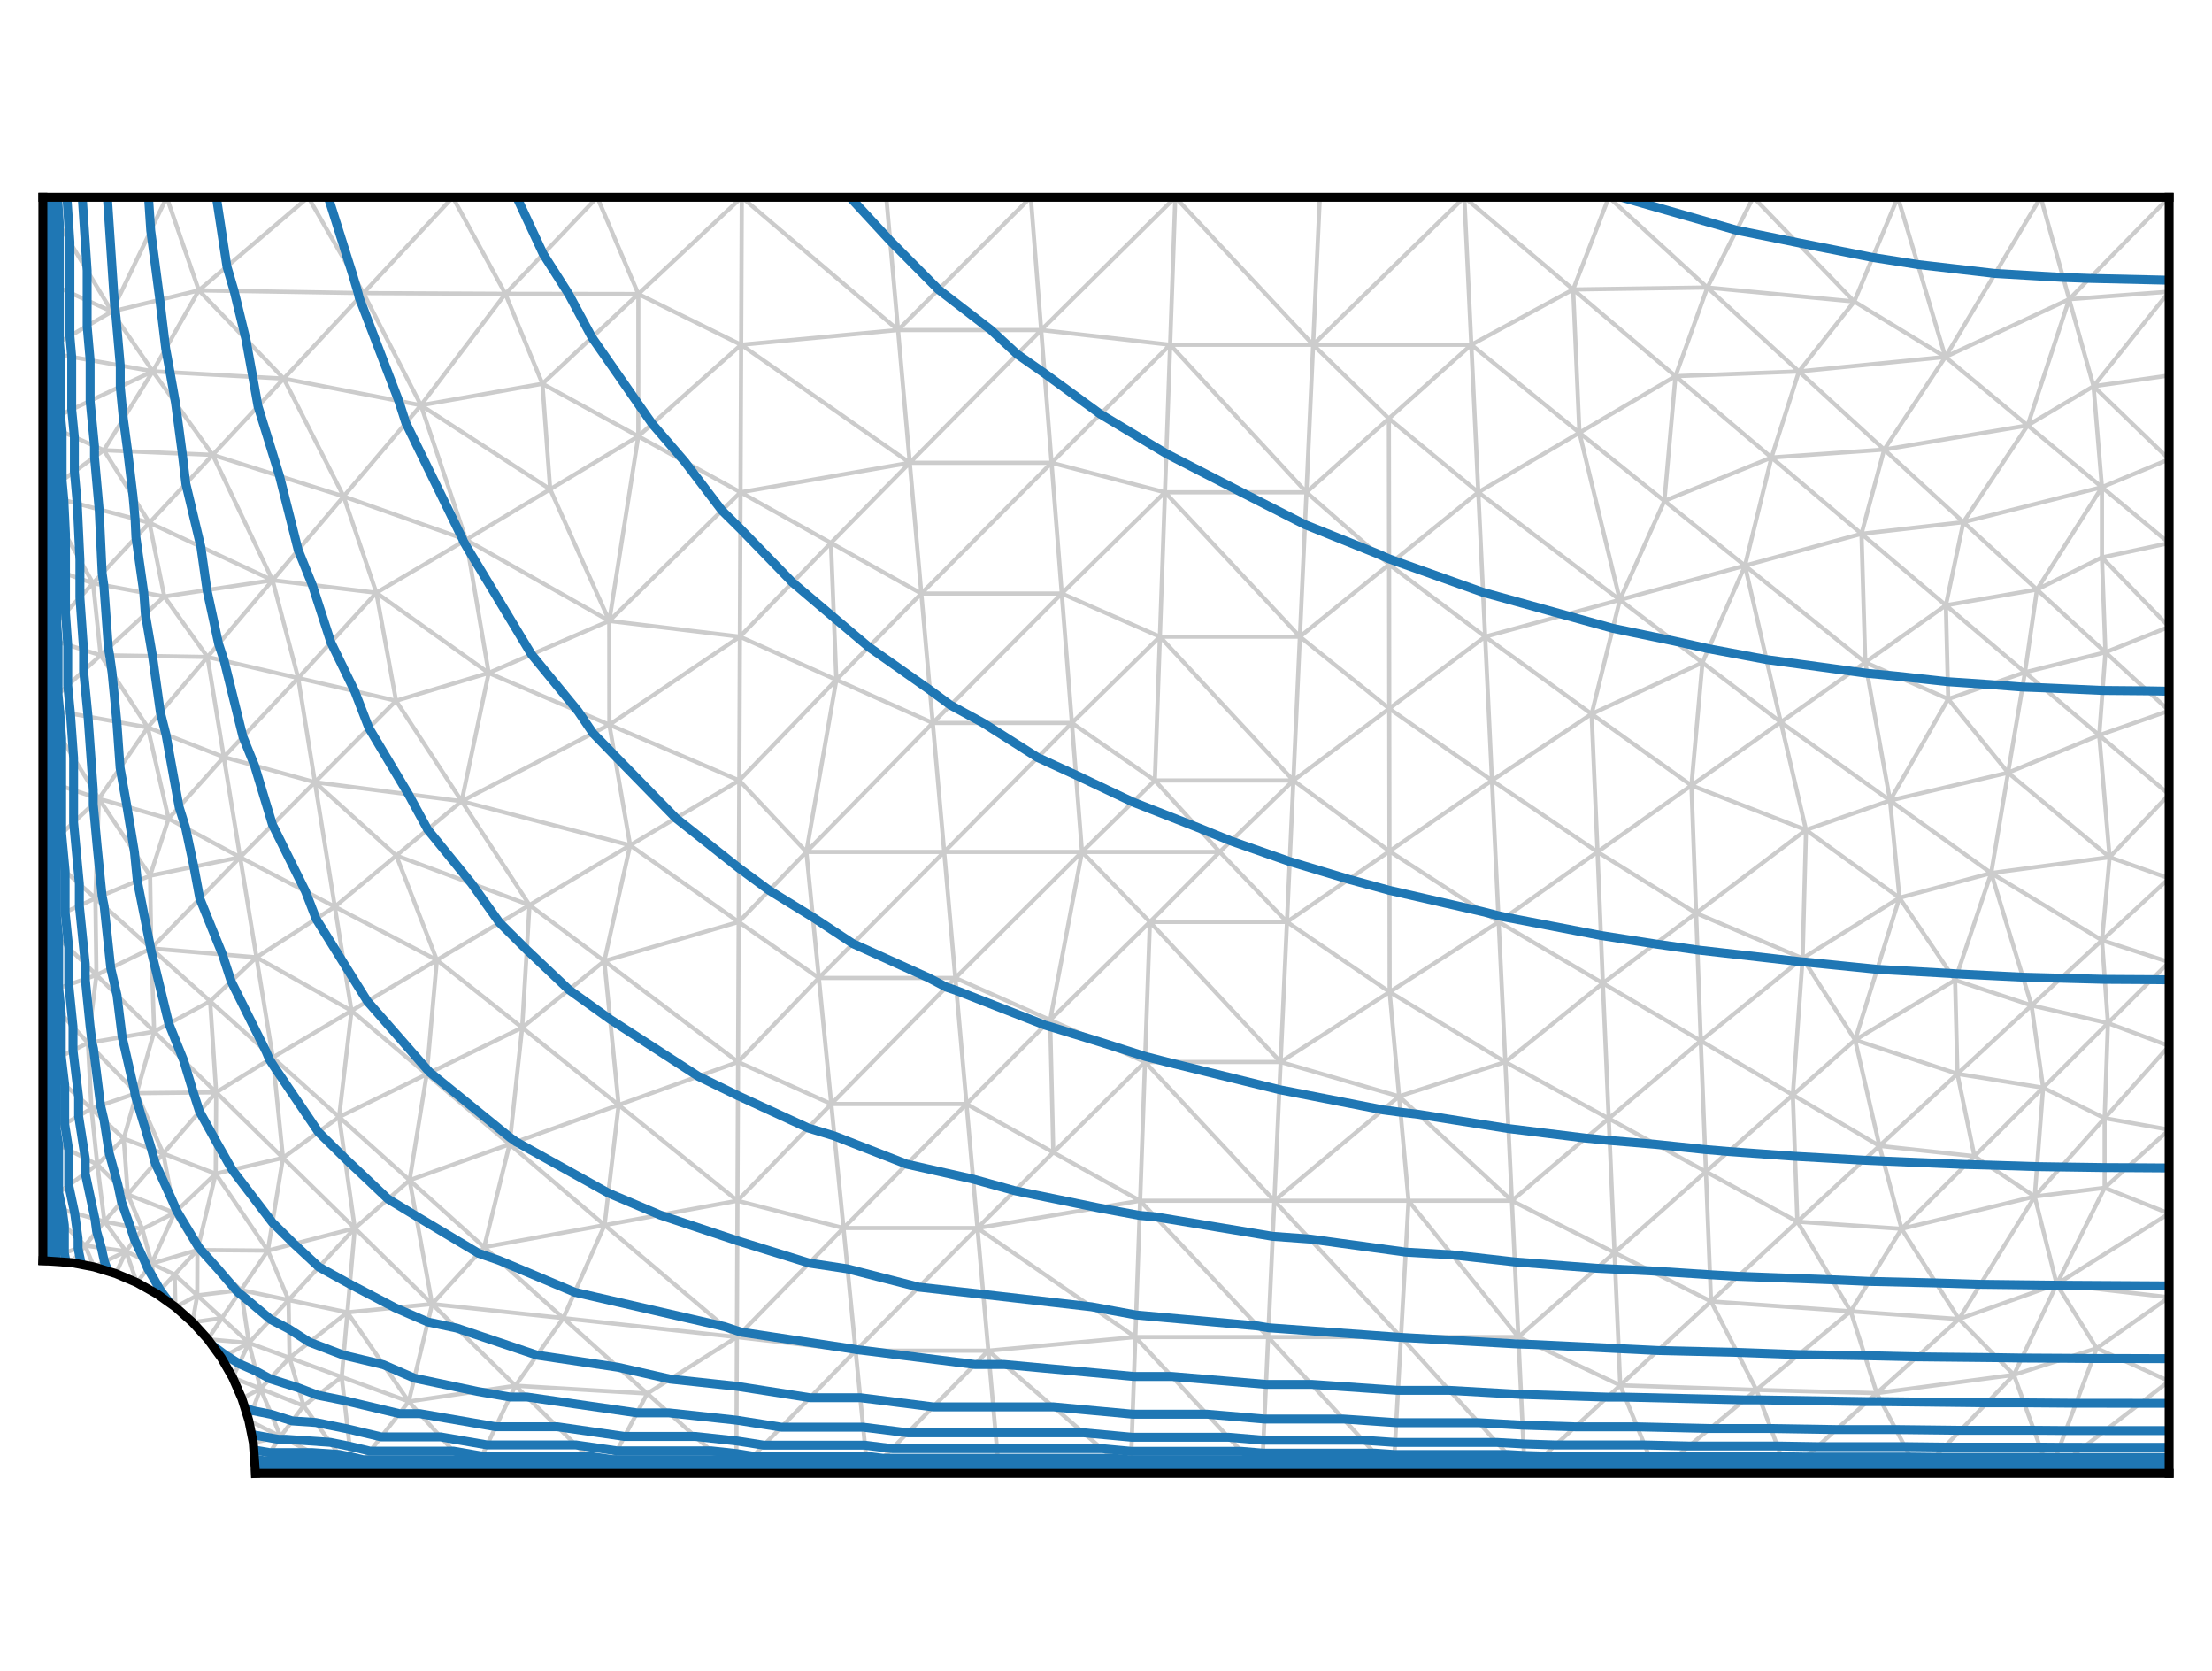 <?xml version="1.0" encoding="utf-8" standalone="no"?>
<!DOCTYPE svg PUBLIC "-//W3C//DTD SVG 1.1//EN"
  "http://www.w3.org/Graphics/SVG/1.1/DTD/svg11.dtd">
<!-- Created with matplotlib (https://matplotlib.org/) -->
<svg height="280.512pt" version="1.1" viewBox="0 0 371.52 280.512" width="371.52pt" xmlns="http://www.w3.org/2000/svg" xmlns:xlink="http://www.w3.org/1999/xlink">
 <defs>
  <style type="text/css">
*{stroke-linecap:butt;stroke-linejoin:round;}
  </style>
 </defs>
 <g id="figure_1">
  <g id="patch_1">
   <path d="M 0 280.512 
L 371.52 280.512 
L 371.52 0 
L 0 0 
z
" style="fill:#ffffff;"/>
  </g>
  <g id="axes_1">
   <g id="line2d_1">
    <path clip-path="url(#p32d0e8f356)" d="M 18.79 52.316 
L 7.2 47.083 
M 7.2 33.12 
L 7.2 47.083 
M 7.2 33.12 
L 18.79 52.316 
M 7.2 59.062 
L 7.2 47.083 
M 7.2 59.062 
L 18.79 52.316 
M 12.005 212.005 
L 7.2 211.68 
M 7.2 71.041 
L 7.2 59.062 
M 7.2 202.181 
L 7.2 211.68 
M 25.667 62.346 
L 18.79 52.316 
M 25.667 62.346 
L 7.2 59.062 
M 25.667 62.346 
L 7.2 71.041 
M 28.004 33.12 
L 18.79 52.316 
M 28.004 33.12 
L 7.2 33.12 
M 33.396 48.755 
L 18.79 52.316 
M 33.396 48.755 
L 25.667 62.346 
M 33.396 48.755 
L 28.004 33.12 
M 14.298 209.144 
L 7.2 211.68 
M 14.298 209.144 
L 12.005 212.005 
M 14.298 209.144 
L 7.2 202.181 
M 7.2 83.02 
L 7.2 94.998 
M 7.2 83.02 
L 7.2 71.041 
M 15.633 97.93 
L 7.2 94.998 
M 15.633 97.93 
L 7.2 83.02 
M 7.2 106.977 
L 7.2 94.998 
M 7.2 106.977 
L 15.633 97.93 
M 15.778 212.726 
L 12.005 212.005 
M 15.778 212.726 
L 14.298 209.144 
M 17.443 75.595 
L 7.2 71.041 
M 17.443 75.595 
L 25.667 62.346 
M 17.443 75.595 
L 7.2 83.02 
M 16.343 195.532 
L 7.2 202.181 
M 17.541 205.102 
L 7.2 202.181 
M 17.541 205.102 
L 14.298 209.144 
M 17.541 205.102 
L 16.343 195.532 
M 7.2 190.829 
L 7.2 202.181 
M 7.2 190.829 
L 16.343 195.532 
M 19.452 213.848 
L 15.778 212.726 
M 7.2 142.914 
L 7.2 130.935 
M 7.2 142.914 
L 7.2 154.893 
M 7.2 178.851 
L 7.2 190.829 
M 7.2 166.871 
L 7.2 154.893 
M 7.2 166.871 
L 7.2 178.851 
M 47.661 63.571 
L 25.667 62.346 
M 47.661 63.571 
L 33.396 48.755 
M 35.723 76.378 
L 25.667 62.346 
M 35.723 76.378 
L 17.443 75.595 
M 35.723 76.378 
L 47.661 63.571 
M 51.774 33.12 
L 28.004 33.12 
M 51.774 33.12 
L 33.396 48.755 
M 61.042 49.215 
L 33.396 48.755 
M 61.042 49.215 
L 47.661 63.571 
M 61.042 49.215 
L 51.774 33.12 
M 21.169 210.109 
L 14.298 209.144 
M 21.169 210.109 
L 15.778 212.726 
M 21.169 210.109 
L 17.541 205.102 
M 21.169 210.109 
L 19.452 213.848 
M 25.101 87.773 
L 7.2 83.02 
M 25.101 87.773 
L 15.633 97.93 
M 25.101 87.773 
L 17.443 75.595 
M 25.101 87.773 
L 35.723 76.378 
M 27.595 100.156 
L 15.633 97.93 
M 27.595 100.156 
L 25.101 87.773 
M 16.902 110.013 
L 15.633 97.93 
M 16.902 110.013 
L 7.2 106.977 
M 16.902 110.013 
L 27.595 100.156 
M 7.2 118.956 
L 7.2 106.977 
M 7.2 118.956 
L 7.2 130.935 
M 7.2 118.956 
L 16.902 110.013 
M 20.783 191.172 
L 16.343 195.532 
M 15.357 186.144 
L 16.343 195.532 
M 15.357 186.144 
L 7.2 190.829 
M 15.357 186.144 
L 7.2 178.851 
M 15.357 186.144 
L 20.783 191.172 
M 21.464 200.571 
L 16.343 195.532 
M 21.464 200.571 
L 17.541 205.102 
M 21.464 200.571 
L 20.783 191.172 
M 23.918 206.37 
L 17.541 205.102 
M 23.918 206.37 
L 21.169 210.109 
M 23.918 206.37 
L 21.464 200.571 
M 16.611 134.111 
L 7.2 130.935 
M 16.611 134.111 
L 7.2 142.914 
M 16.611 134.111 
L 7.2 118.956 
M 22.984 215.358 
L 19.452 213.848 
M 22.984 215.358 
L 21.169 210.109 
M 16.025 150.83 
L 7.2 154.893 
M 16.025 150.83 
L 7.2 142.914 
M 16.025 150.83 
L 16.611 134.111 
M 16.199 163.71 
L 7.2 154.893 
M 16.199 163.71 
L 7.2 166.871 
M 16.199 163.71 
L 16.025 150.83 
M 14.774 175.122 
L 7.2 178.851 
M 14.774 175.122 
L 7.2 166.871 
M 14.774 175.122 
L 15.357 186.144 
M 14.774 175.122 
L 16.199 163.71 
M 32.332 222.021 
L 29.462 219.468 
M 26.334 217.238 
L 22.984 215.358 
M 26.334 217.238 
L 29.462 219.468 
M 57.716 83.35 
L 47.661 63.571 
M 57.716 83.35 
L 35.723 76.378 
M 70.695 68.046 
L 47.661 63.571 
M 70.695 68.046 
L 61.042 49.215 
M 70.695 68.046 
L 57.716 83.35 
M 45.778 97.426 
L 35.723 76.378 
M 45.778 97.426 
L 25.101 87.773 
M 45.778 97.426 
L 27.595 100.156 
M 45.778 97.426 
L 57.716 83.35 
M 76.045 33.12 
L 51.774 33.12 
M 76.045 33.12 
L 61.042 49.215 
M 84.881 49.333 
L 61.042 49.215 
M 84.881 49.333 
L 70.695 68.046 
M 84.881 49.333 
L 76.045 33.12 
M 25.463 212.172 
L 21.169 210.109 
M 25.463 212.172 
L 23.918 206.37 
M 25.463 212.172 
L 22.984 215.358 
M 25.463 212.172 
L 26.334 217.238 
M 34.851 110.311 
L 27.595 100.156 
M 34.851 110.311 
L 16.902 110.013 
M 34.851 110.311 
L 45.778 97.426 
M 24.821 122.137 
L 16.902 110.013 
M 24.821 122.137 
L 7.2 118.956 
M 24.821 122.137 
L 16.611 134.111 
M 24.821 122.137 
L 34.851 110.311 
M 22.953 183.548 
L 20.783 191.172 
M 22.953 183.548 
L 15.357 186.144 
M 22.953 183.548 
L 14.774 175.122 
M 27.422 193.683 
L 20.783 191.172 
M 27.422 193.683 
L 21.464 200.571 
M 27.422 193.683 
L 22.953 183.548 
M 29.317 203.634 
L 21.464 200.571 
M 29.317 203.634 
L 23.918 206.37 
M 29.317 203.634 
L 25.463 212.172 
M 29.317 203.634 
L 27.422 193.683 
M 25.212 147.043 
L 16.611 134.111 
M 25.212 147.043 
L 16.025 150.83 
M 28.312 137.463 
L 16.611 134.111 
M 28.312 137.463 
L 24.821 122.137 
M 28.312 137.463 
L 25.212 147.043 
M 25.403 159.243 
L 16.025 150.83 
M 25.403 159.243 
L 16.199 163.71 
M 25.403 159.243 
L 25.212 147.043 
M 25.896 173.213 
L 16.199 163.71 
M 25.896 173.213 
L 14.774 175.122 
M 25.896 173.213 
L 22.953 183.548 
M 25.896 173.213 
L 25.403 159.243 
M 33.131 217.505 
L 29.462 219.468 
M 33.131 217.505 
L 32.332 222.021 
M 29.332 214.006 
L 29.462 219.468 
M 29.332 214.006 
L 26.334 217.238 
M 29.332 214.006 
L 25.463 212.172 
M 29.332 214.006 
L 33.131 217.505 
M 34.912 224.867 
L 32.332 222.021 
M 37.272 221.318 
L 32.332 222.021 
M 37.272 221.318 
L 33.131 217.505 
M 37.272 221.318 
L 34.912 224.867 
M 37.171 227.974 
L 34.912 224.867 
M 39.084 231.305 
L 40.627 234.823 
M 39.084 231.305 
L 37.171 227.974 
M 35.294 168.115 
L 25.403 159.243 
M 35.294 168.115 
L 25.896 173.213 
M 78.291 90.632 
L 57.716 83.35 
M 78.291 90.632 
L 70.695 68.046 
M 63.21 99.531 
L 57.716 83.35 
M 63.21 99.531 
L 45.778 97.426 
M 63.21 99.531 
L 78.291 90.632 
M 91.105 64.436 
L 70.695 68.046 
M 91.105 64.436 
L 84.881 49.333 
M 92.405 82.15 
L 70.695 68.046 
M 92.405 82.15 
L 78.291 90.632 
M 92.405 82.15 
L 91.105 64.436 
M 50.081 113.846 
L 45.778 97.426 
M 50.081 113.846 
L 34.851 110.311 
M 50.081 113.846 
L 63.21 99.531 
M 100.315 33.12 
L 76.045 33.12 
M 100.315 33.12 
L 84.881 49.333 
M 107.213 49.37 
L 84.881 49.333 
M 107.213 49.37 
L 91.105 64.436 
M 107.213 49.37 
L 100.315 33.12 
M 33.157 209.887 
L 25.463 212.172 
M 33.157 209.887 
L 29.317 203.634 
M 33.157 209.887 
L 33.131 217.505 
M 33.157 209.887 
L 29.332 214.006 
M 37.592 127.122 
L 34.851 110.311 
M 37.592 127.122 
L 24.821 122.137 
M 37.592 127.122 
L 28.312 137.463 
M 37.592 127.122 
L 50.081 113.846 
M 36.305 183.413 
L 22.953 183.548 
M 36.305 183.413 
L 27.422 193.683 
M 36.305 183.413 
L 25.896 173.213 
M 36.305 183.413 
L 35.294 168.115 
M 36.227 197.08 
L 27.422 193.683 
M 36.227 197.08 
L 29.317 203.634 
M 36.227 197.08 
L 33.157 209.887 
M 36.227 197.08 
L 36.305 183.413 
M 40.334 143.934 
L 25.212 147.043 
M 40.334 143.934 
L 28.312 137.463 
M 40.334 143.934 
L 25.403 159.243 
M 40.334 143.934 
L 37.592 127.122 
M 43.076 160.745 
L 25.403 159.243 
M 43.076 160.745 
L 35.294 168.115 
M 43.076 160.745 
L 40.334 143.934 
M 40.479 216.608 
L 33.131 217.505 
M 40.479 216.608 
L 37.272 221.318 
M 40.479 216.608 
L 33.157 209.887 
M 41.803 225.489 
L 34.912 224.867 
M 41.803 225.489 
L 37.272 221.318 
M 41.803 225.489 
L 37.171 227.974 
M 41.803 225.489 
L 39.084 231.305 
M 41.803 225.489 
L 40.479 216.608 
M 43.762 233.166 
L 40.627 234.823 
M 43.762 233.166 
L 39.084 231.305 
M 43.762 233.166 
L 41.803 225.489 
M 41.784 238.486 
L 40.627 234.823 
M 41.784 238.486 
L 43.762 233.166 
M 45.818 177.556 
L 35.294 168.115 
M 45.818 177.556 
L 36.305 183.413 
M 45.818 177.556 
L 43.076 160.745 
M 42.54 242.252 
L 41.784 238.486 
M 82.079 112.995 
L 78.291 90.632 
M 82.079 112.995 
L 63.21 99.531 
M 102.332 104.254 
L 78.291 90.632 
M 102.332 104.254 
L 92.405 82.15 
M 102.332 104.254 
L 82.079 112.995 
M 66.519 117.662 
L 63.21 99.531 
M 66.519 117.662 
L 50.081 113.846 
M 66.519 117.662 
L 82.079 112.995 
M 107.206 73.255 
L 91.105 64.436 
M 107.206 73.255 
L 92.405 82.15 
M 107.206 73.255 
L 107.213 49.37 
M 107.206 73.255 
L 102.332 104.254 
M 52.891 131.336 
L 50.081 113.846 
M 52.891 131.336 
L 37.592 127.122 
M 52.891 131.336 
L 40.334 143.934 
M 52.891 131.336 
L 66.519 117.662 
M 124.587 33.12 
L 100.315 33.12 
M 124.587 33.12 
L 107.213 49.37 
M 124.48 57.89 
L 107.213 49.37 
M 124.48 57.89 
L 107.206 73.255 
M 124.48 57.89 
L 124.587 33.12 
M 44.989 209.983 
L 33.157 209.887 
M 44.989 209.983 
L 36.227 197.08 
M 44.989 209.983 
L 40.479 216.608 
M 47.527 194.409 
L 36.305 183.413 
M 47.527 194.409 
L 36.227 197.08 
M 47.527 194.409 
L 45.818 177.556 
M 47.527 194.409 
L 44.989 209.983 
M 56.237 152.243 
L 40.334 143.934 
M 56.237 152.243 
L 43.076 160.745 
M 56.237 152.243 
L 52.891 131.336 
M 59.037 169.708 
L 43.076 160.745 
M 59.037 169.708 
L 45.818 177.556 
M 59.037 169.708 
L 56.237 152.243 
M 48.463 218.279 
L 40.479 216.608 
M 48.463 218.279 
L 41.803 225.489 
M 48.463 218.279 
L 44.989 209.983 
M 48.631 227.99 
L 41.803 225.489 
M 48.631 227.99 
L 43.762 233.166 
M 48.631 227.99 
L 48.463 218.279 
M 51 236.046 
L 43.762 233.166 
M 51 236.046 
L 48.631 227.99 
M 47.12 241.208 
L 43.762 233.166 
M 47.12 241.208 
L 41.784 238.486 
M 47.12 241.208 
L 42.54 242.252 
M 47.12 241.208 
L 51 236.046 
M 56.956 187.547 
L 45.818 177.556 
M 56.956 187.547 
L 47.527 194.409 
M 56.956 187.547 
L 59.037 169.708 
M 42.912 247.392 
L 42.54 242.252 
M 42.912 247.392 
L 47.12 241.208 
M 57.396 231.202 
L 48.631 227.99 
M 57.396 231.202 
L 51 236.046 
M 66.562 143.657 
L 52.891 131.336 
M 66.562 143.657 
L 56.237 152.243 
M 77.54 134.529 
L 82.079 112.995 
M 77.54 134.529 
L 66.519 117.662 
M 77.54 134.529 
L 52.891 131.336 
M 77.54 134.529 
L 66.562 143.657 
M 102.345 121.686 
L 82.079 112.995 
M 102.345 121.686 
L 102.332 104.254 
M 102.345 121.686 
L 77.54 134.529 
M 124.271 106.904 
L 102.332 104.254 
M 124.271 106.904 
L 102.345 121.686 
M 124.375 82.659 
L 102.332 104.254 
M 124.375 82.659 
L 107.206 73.255 
M 124.375 82.659 
L 124.48 57.89 
M 124.375 82.659 
L 124.271 106.904 
M 148.857 33.12 
L 124.587 33.12 
M 150.83 55.413 
L 124.587 33.12 
M 150.83 55.413 
L 124.48 57.89 
M 150.83 55.413 
L 148.857 33.12 
M 152.802 77.705 
L 124.48 57.89 
M 152.802 77.705 
L 124.375 82.659 
M 152.802 77.705 
L 150.83 55.413 
M 59.592 206.231 
L 44.989 209.983 
M 59.592 206.231 
L 47.527 194.409 
M 59.592 206.231 
L 48.463 218.279 
M 59.592 206.231 
L 56.956 187.547 
M 73.374 161.198 
L 56.237 152.243 
M 73.374 161.198 
L 59.037 169.708 
M 73.374 161.198 
L 66.562 143.657 
M 71.669 180.368 
L 59.037 169.708 
M 71.669 180.368 
L 56.956 187.547 
M 71.669 180.368 
L 73.374 161.198 
M 58.35 220.354 
L 48.463 218.279 
M 58.35 220.354 
L 48.631 227.99 
M 58.35 220.354 
L 57.396 231.202 
M 58.35 220.354 
L 59.592 206.231 
M 59.244 247.392 
L 51 236.046 
M 59.244 247.392 
L 47.12 241.208 
M 59.244 247.392 
L 42.912 247.392 
M 59.244 247.392 
L 57.396 231.202 
M 68.794 198.166 
L 56.956 187.547 
M 68.794 198.166 
L 59.592 206.231 
M 68.794 198.166 
L 71.669 180.368 
M 68.65 235.323 
L 57.396 231.202 
M 68.65 235.323 
L 58.35 220.354 
M 68.65 235.323 
L 59.244 247.392 
M 88.933 151.962 
L 66.562 143.657 
M 88.933 151.962 
L 77.54 134.529 
M 88.933 151.962 
L 73.374 161.198 
M 105.833 141.929 
L 77.54 134.529 
M 105.833 141.929 
L 102.345 121.686 
M 105.833 141.929 
L 88.933 151.962 
M 124.168 131.046 
L 102.345 121.686 
M 124.168 131.046 
L 124.271 106.904 
M 124.168 131.046 
L 105.833 141.929 
M 139.559 91.16 
L 124.271 106.904 
M 139.559 91.16 
L 124.375 82.659 
M 139.559 91.16 
L 152.802 77.705 
M 140.469 114.146 
L 124.271 106.904 
M 140.469 114.146 
L 124.168 131.046 
M 140.469 114.146 
L 139.559 91.16 
M 173.129 33.12 
L 148.857 33.12 
M 173.129 33.12 
L 150.83 55.413 
M 174.872 55.413 
L 150.83 55.413 
M 174.872 55.413 
L 152.802 77.705 
M 174.872 55.413 
L 173.129 33.12 
M 176.616 77.705 
L 152.802 77.705 
M 176.616 77.705 
L 174.872 55.413 
M 154.744 99.661 
L 152.802 77.705 
M 154.744 99.661 
L 139.559 91.16 
M 154.744 99.661 
L 140.469 114.146 
M 154.744 99.661 
L 176.616 77.705 
M 72.577 218.955 
L 59.592 206.231 
M 72.577 218.955 
L 58.35 220.354 
M 72.577 218.955 
L 68.794 198.166 
M 72.577 218.955 
L 68.65 235.323 
M 87.701 172.545 
L 73.374 161.198 
M 87.701 172.545 
L 71.669 180.368 
M 87.701 172.545 
L 88.933 151.962 
M 85.584 192.125 
L 71.669 180.368 
M 85.584 192.125 
L 68.794 198.166 
M 85.584 192.125 
L 87.701 172.545 
M 79.525 247.392 
L 59.244 247.392 
M 79.525 247.392 
L 68.65 235.323 
M 81.32 209.403 
L 68.794 198.166 
M 81.32 209.403 
L 72.577 218.955 
M 81.32 209.403 
L 85.584 192.125 
M 86.573 232.669 
L 68.65 235.323 
M 86.573 232.669 
L 72.577 218.955 
M 86.573 232.669 
L 79.525 247.392 
M 101.5 161.363 
L 88.933 151.962 
M 101.5 161.363 
L 105.833 141.929 
M 101.5 161.363 
L 87.701 172.545 
M 124.066 154.8 
L 105.833 141.929 
M 124.066 154.8 
L 124.168 131.046 
M 124.066 154.8 
L 101.5 161.363 
M 135.44 143.042 
L 124.168 131.046 
M 135.44 143.042 
L 140.469 114.146 
M 135.44 143.042 
L 124.066 154.8 
M 156.667 121.389 
L 140.469 114.146 
M 156.667 121.389 
L 154.744 99.661 
M 156.667 121.389 
L 135.44 143.042 
M 197.399 33.12 
L 173.129 33.12 
M 197.399 33.12 
L 174.872 55.413 
M 196.531 57.89 
L 174.872 55.413 
M 196.531 57.89 
L 176.616 77.705 
M 196.531 57.89 
L 197.399 33.12 
M 178.333 99.661 
L 176.616 77.705 
M 178.333 99.661 
L 154.744 99.661 
M 178.333 99.661 
L 156.667 121.389 
M 195.662 82.659 
L 176.616 77.705 
M 195.662 82.659 
L 196.531 57.89 
M 195.662 82.659 
L 178.333 99.661 
M 94.604 221.319 
L 72.577 218.955 
M 94.604 221.319 
L 81.32 209.403 
M 94.604 221.319 
L 86.573 232.669 
M 103.905 185.533 
L 87.701 172.545 
M 103.905 185.533 
L 85.584 192.125 
M 103.905 185.533 
L 101.5 161.363 
M 101.543 205.703 
L 85.584 192.125 
M 101.543 205.703 
L 81.32 209.403 
M 101.543 205.703 
L 94.604 221.319 
M 101.543 205.703 
L 103.905 185.533 
M 101.598 247.392 
L 79.525 247.392 
M 101.598 247.392 
L 86.573 232.669 
M 108.715 233.977 
L 86.573 232.669 
M 108.715 233.977 
L 94.604 221.319 
M 108.715 233.977 
L 101.598 247.392 
M 123.965 178.315 
L 101.5 161.363 
M 123.965 178.315 
L 124.066 154.8 
M 123.965 178.315 
L 103.905 185.533 
M 137.529 164.206 
L 124.066 154.8 
M 137.529 164.206 
L 135.44 143.042 
M 137.529 164.206 
L 123.965 178.315 
M 158.582 143.042 
L 135.44 143.042 
M 158.582 143.042 
L 156.667 121.389 
M 158.582 143.042 
L 137.529 164.206 
M 180.032 121.389 
L 156.667 121.389 
M 180.032 121.389 
L 178.333 99.661 
M 180.032 121.389 
L 158.582 143.042 
M 220.548 57.89 
L 197.399 33.12 
M 220.548 57.89 
L 196.531 57.89 
M 221.671 33.12 
L 197.399 33.12 
M 221.671 33.12 
L 220.548 57.89 
M 219.425 82.659 
L 196.531 57.89 
M 219.425 82.659 
L 195.662 82.659 
M 219.425 82.659 
L 220.548 57.89 
M 194.812 106.904 
L 178.333 99.661 
M 194.812 106.904 
L 195.662 82.659 
M 194.812 106.904 
L 180.032 121.389 
M 218.326 106.904 
L 195.662 82.659 
M 218.326 106.904 
L 219.425 82.659 
M 218.326 106.904 
L 194.812 106.904 
M 123.768 224.504 
L 94.604 221.319 
M 123.768 224.504 
L 101.543 205.703 
M 123.768 224.504 
L 108.715 233.977 
M 123.865 201.616 
L 103.905 185.533 
M 123.865 201.616 
L 101.543 205.703 
M 123.865 201.616 
L 123.965 178.315 
M 123.865 201.616 
L 123.768 224.504 
M 123.67 247.392 
L 101.598 247.392 
M 123.67 247.392 
L 108.715 233.977 
M 123.67 247.392 
L 123.768 224.504 
M 139.618 185.37 
L 123.965 178.315 
M 139.618 185.37 
L 137.529 164.206 
M 139.618 185.37 
L 123.865 201.616 
M 193.966 131.046 
L 180.032 121.389 
M 193.966 131.046 
L 194.812 106.904 
M 160.454 164.206 
L 137.529 164.206 
M 160.454 164.206 
L 158.582 143.042 
M 160.454 164.206 
L 139.618 185.37 
M 181.725 143.042 
L 158.582 143.042 
M 181.725 143.042 
L 180.032 121.389 
M 181.725 143.042 
L 193.966 131.046 
M 181.725 143.042 
L 160.454 164.206 
M 247.116 57.89 
L 220.548 57.89 
M 245.941 33.12 
L 220.548 57.89 
M 245.941 33.12 
L 221.671 33.12 
M 245.941 33.12 
L 247.116 57.89 
M 233.271 70.274 
L 220.548 57.89 
M 233.271 70.274 
L 219.425 82.659 
M 233.271 70.274 
L 247.116 57.89 
M 233.308 94.781 
L 219.425 82.659 
M 233.308 94.781 
L 218.326 106.904 
M 233.308 94.781 
L 233.271 70.274 
M 217.232 131.046 
L 194.812 106.904 
M 217.232 131.046 
L 218.326 106.904 
M 217.232 131.046 
L 193.966 131.046 
M 233.336 118.975 
L 218.326 106.904 
M 233.336 118.975 
L 233.308 94.781 
M 233.336 118.975 
L 217.232 131.046 
M 143.708 226.793 
L 123.768 224.504 
M 143.708 226.793 
L 123.67 247.392 
M 141.674 206.194 
L 123.768 224.504 
M 141.674 206.194 
L 123.865 201.616 
M 141.674 206.194 
L 139.618 185.37 
M 141.674 206.194 
L 143.708 226.793 
M 145.742 247.392 
L 123.67 247.392 
M 145.742 247.392 
L 143.708 226.793 
M 162.327 185.37 
L 139.618 185.37 
M 162.327 185.37 
L 160.454 164.206 
M 162.327 185.37 
L 141.674 206.194 
M 204.868 143.042 
L 193.966 131.046 
M 204.868 143.042 
L 181.725 143.042 
M 204.868 143.042 
L 217.232 131.046 
M 176.381 171.26 
L 160.454 164.206 
M 176.381 171.26 
L 181.725 143.042 
M 176.381 171.26 
L 162.327 185.37 
M 193.132 154.8 
L 181.725 143.042 
M 193.132 154.8 
L 204.868 143.042 
M 193.132 154.8 
L 176.381 171.26 
M 265.275 72.66 
L 247.116 57.89 
M 264.224 48.608 
L 247.116 57.89 
M 264.224 48.608 
L 245.941 33.12 
M 264.224 48.608 
L 265.275 72.66 
M 248.29 82.659 
L 247.116 57.89 
M 248.29 82.659 
L 233.271 70.274 
M 248.29 82.659 
L 233.308 94.781 
M 248.29 82.659 
L 265.275 72.66 
M 270.212 33.12 
L 245.941 33.12 
M 270.212 33.12 
L 264.224 48.608 
M 249.44 106.904 
L 233.308 94.781 
M 249.44 106.904 
L 233.336 118.975 
M 249.44 106.904 
L 248.29 82.659 
M 216.155 154.8 
L 217.232 131.046 
M 216.155 154.8 
L 204.868 143.042 
M 216.155 154.8 
L 193.132 154.8 
M 233.37 142.923 
L 217.232 131.046 
M 233.37 142.923 
L 233.336 118.975 
M 233.37 142.923 
L 216.155 154.8 
M 250.585 131.046 
L 233.336 118.975 
M 250.585 131.046 
L 249.44 106.904 
M 250.585 131.046 
L 233.37 142.923 
M 165.991 226.793 
L 143.708 226.793 
M 165.991 226.793 
L 145.742 247.392 
M 164.169 206.194 
L 143.708 226.793 
M 164.169 206.194 
L 141.674 206.194 
M 164.169 206.194 
L 162.327 185.37 
M 164.169 206.194 
L 165.991 226.793 
M 167.814 247.392 
L 145.742 247.392 
M 167.814 247.392 
L 165.991 226.793 
M 176.909 193.493 
L 162.327 185.37 
M 176.909 193.493 
L 176.381 171.26 
M 176.909 193.493 
L 164.169 206.194 
M 192.308 178.315 
L 176.381 171.26 
M 192.308 178.315 
L 193.132 154.8 
M 192.308 178.315 
L 176.909 193.493 
M 215.089 178.315 
L 193.132 154.8 
M 215.089 178.315 
L 216.155 154.8 
M 215.089 178.315 
L 192.308 178.315 
M 279.542 84.112 
L 265.275 72.66 
M 272.063 100.721 
L 265.275 72.66 
M 272.063 100.721 
L 248.29 82.659 
M 272.063 100.721 
L 249.44 106.904 
M 272.063 100.721 
L 279.542 84.112 
M 281.407 63.163 
L 265.275 72.66 
M 281.407 63.163 
L 264.224 48.608 
M 281.407 63.163 
L 279.542 84.112 
M 286.759 48.278 
L 264.224 48.608 
M 286.759 48.278 
L 270.212 33.12 
M 286.759 48.278 
L 281.407 63.163 
M 294.483 33.12 
L 270.212 33.12 
M 294.483 33.12 
L 286.759 48.278 
M 267.323 119.877 
L 249.44 106.904 
M 267.323 119.877 
L 250.585 131.046 
M 267.323 119.877 
L 272.063 100.721 
M 233.401 166.558 
L 216.155 154.8 
M 233.401 166.558 
L 233.37 142.923 
M 233.401 166.558 
L 215.089 178.315 
M 251.711 154.8 
L 233.37 142.923 
M 251.711 154.8 
L 250.585 131.046 
M 251.711 154.8 
L 233.401 166.558 
M 268.316 143.047 
L 250.585 131.046 
M 268.316 143.047 
L 267.323 119.877 
M 268.316 143.047 
L 251.711 154.8 
M 189.886 247.392 
L 165.991 226.793 
M 189.886 247.392 
L 167.814 247.392 
M 190.688 224.504 
L 165.991 226.793 
M 190.688 224.504 
L 164.169 206.194 
M 190.688 224.504 
L 189.886 247.392 
M 191.491 201.616 
L 164.169 206.194 
M 191.491 201.616 
L 176.909 193.493 
M 191.491 201.616 
L 192.308 178.315 
M 191.491 201.616 
L 190.688 224.504 
M 214.033 201.616 
L 192.308 178.315 
M 214.033 201.616 
L 215.089 178.315 
M 214.033 201.616 
L 191.491 201.616 
M 234.988 184.087 
L 215.089 178.315 
M 234.988 184.087 
L 233.401 166.558 
M 234.988 184.087 
L 214.033 201.616 
M 297.534 76.824 
L 279.542 84.112 
M 297.534 76.824 
L 281.407 63.163 
M 293.08 94.977 
L 279.542 84.112 
M 293.08 94.977 
L 272.063 100.721 
M 293.08 94.977 
L 297.534 76.824 
M 285.936 111.26 
L 272.063 100.721 
M 285.936 111.26 
L 267.323 119.877 
M 285.936 111.26 
L 293.08 94.977 
M 302.143 62.37 
L 281.407 63.163 
M 302.143 62.37 
L 286.759 48.278 
M 302.143 62.37 
L 297.534 76.824 
M 311.434 50.63 
L 286.759 48.278 
M 311.434 50.63 
L 294.483 33.12 
M 311.434 50.63 
L 302.143 62.37 
M 318.754 33.12 
L 294.483 33.12 
M 318.754 33.12 
L 311.434 50.63 
M 284.088 131.884 
L 267.323 119.877 
M 284.088 131.884 
L 268.316 143.047 
M 284.088 131.884 
L 285.936 111.26 
M 252.826 178.315 
L 233.401 166.558 
M 252.826 178.315 
L 251.711 154.8 
M 252.826 178.315 
L 234.988 184.087 
M 269.208 165.086 
L 251.711 154.8 
M 269.208 165.086 
L 268.316 143.047 
M 269.208 165.086 
L 252.826 178.315 
M 284.872 153.32 
L 268.316 143.047 
M 284.872 153.32 
L 284.088 131.884 
M 284.872 153.32 
L 269.208 165.086 
M 211.958 247.392 
L 189.886 247.392 
M 211.958 247.392 
L 190.688 224.504 
M 212.995 224.504 
L 190.688 224.504 
M 212.995 224.504 
L 191.491 201.616 
M 212.995 224.504 
L 214.033 201.616 
M 212.995 224.504 
L 211.958 247.392 
M 235.303 224.504 
L 214.033 201.616 
M 235.303 224.504 
L 212.995 224.504 
M 236.575 201.616 
L 214.033 201.616 
M 236.575 201.616 
L 234.988 184.087 
M 236.575 201.616 
L 235.303 224.504 
M 253.931 201.616 
L 234.988 184.087 
M 253.931 201.616 
L 252.826 178.315 
M 253.931 201.616 
L 236.575 201.616 
M 316.462 75.488 
L 297.534 76.824 
M 316.462 75.488 
L 302.143 62.37 
M 312.65 89.629 
L 297.534 76.824 
M 312.65 89.629 
L 293.08 94.977 
M 312.65 89.629 
L 316.462 75.488 
M 299.099 121.259 
L 293.08 94.977 
M 299.099 121.259 
L 285.936 111.26 
M 299.099 121.259 
L 284.088 131.884 
M 313.285 111.218 
L 293.08 94.977 
M 313.285 111.218 
L 312.65 89.629 
M 313.285 111.218 
L 299.099 121.259 
M 326.735 59.936 
L 302.143 62.37 
M 326.735 59.936 
L 311.434 50.63 
M 326.735 59.936 
L 318.754 33.12 
M 326.735 59.936 
L 316.462 75.488 
M 342.746 33.12 
L 318.754 33.12 
M 342.746 33.12 
L 326.735 59.936 
M 303.331 139.355 
L 284.088 131.884 
M 303.331 139.355 
L 284.872 153.32 
M 303.331 139.355 
L 299.099 121.259 
M 270.197 187.808 
L 252.826 178.315 
M 270.197 187.808 
L 269.208 165.086 
M 270.197 187.808 
L 253.931 201.616 
M 285.657 174.756 
L 269.208 165.086 
M 285.657 174.756 
L 284.872 153.32 
M 285.657 174.756 
L 270.197 187.808 
M 302.76 160.909 
L 284.872 153.32 
M 302.76 160.909 
L 303.331 139.355 
M 302.76 160.909 
L 285.657 174.756 
M 234.03 247.392 
L 211.958 247.392 
M 234.03 247.392 
L 212.995 224.504 
M 234.03 247.392 
L 235.303 224.504 
M 256.102 247.392 
L 235.303 224.504 
M 256.102 247.392 
L 234.03 247.392 
M 255.017 224.504 
L 235.303 224.504 
M 255.017 224.504 
L 236.575 201.616 
M 255.017 224.504 
L 253.931 201.616 
M 255.017 224.504 
L 256.102 247.392 
M 271.169 210.324 
L 253.931 201.616 
M 271.169 210.324 
L 270.197 187.808 
M 271.169 210.324 
L 255.017 224.504 
M 340.555 71.428 
L 316.462 75.488 
M 340.555 71.428 
L 326.735 59.936 
M 329.764 87.673 
L 316.462 75.488 
M 329.764 87.673 
L 312.65 89.629 
M 329.764 87.673 
L 340.555 71.428 
M 326.823 101.636 
L 312.65 89.629 
M 326.823 101.636 
L 313.285 111.218 
M 326.823 101.636 
L 329.764 87.673 
M 317.442 134.412 
L 299.099 121.259 
M 317.442 134.412 
L 313.285 111.218 
M 317.442 134.412 
L 303.331 139.355 
M 327.211 117.369 
L 313.285 111.218 
M 327.211 117.369 
L 326.823 101.636 
M 327.211 117.369 
L 317.442 134.412 
M 347.534 50.242 
L 326.735 59.936 
M 347.534 50.242 
L 342.746 33.12 
M 347.534 50.242 
L 340.555 71.428 
M 364.32 33.12 
L 342.746 33.12 
M 364.32 33.12 
L 347.534 50.242 
M 319.028 150.744 
L 303.331 139.355 
M 319.028 150.744 
L 302.76 160.909 
M 319.028 150.744 
L 317.442 134.412 
M 286.519 196.727 
L 270.197 187.808 
M 286.519 196.727 
L 285.657 174.756 
M 286.519 196.727 
L 271.169 210.324 
M 301.12 183.846 
L 285.657 174.756 
M 301.12 183.846 
L 302.76 160.909 
M 301.12 183.846 
L 286.519 196.727 
M 311.577 174.616 
L 302.76 160.909 
M 311.577 174.616 
L 319.028 150.744 
M 311.577 174.616 
L 301.12 183.846 
M 278.174 247.392 
L 256.102 247.392 
M 272.127 232.595 
L 256.102 247.392 
M 272.127 232.595 
L 255.017 224.504 
M 272.127 232.595 
L 271.169 210.324 
M 272.127 232.595 
L 278.174 247.392 
M 287.378 218.513 
L 271.169 210.324 
M 287.378 218.513 
L 286.519 196.727 
M 287.378 218.513 
L 272.127 232.595 
M 353.033 81.803 
L 340.555 71.428 
M 353.033 81.803 
L 329.764 87.673 
M 351.621 64.855 
L 340.555 71.428 
M 351.621 64.855 
L 347.534 50.242 
M 351.621 64.855 
L 353.033 81.803 
M 342.121 98.993 
L 329.764 87.673 
M 342.121 98.993 
L 326.823 101.636 
M 342.121 98.993 
L 353.033 81.803 
M 340.107 112.888 
L 326.823 101.636 
M 340.107 112.888 
L 327.211 117.369 
M 340.107 112.888 
L 342.121 98.993 
M 337.27 129.742 
L 317.442 134.412 
M 337.27 129.742 
L 327.211 117.369 
M 337.27 129.742 
L 340.107 112.888 
M 334.434 146.596 
L 317.442 134.412 
M 334.434 146.596 
L 319.028 150.744 
M 334.434 146.596 
L 337.27 129.742 
M 364.32 48.976 
L 347.534 50.242 
M 364.32 48.976 
L 364.32 33.12 
M 364.32 48.976 
L 351.621 64.855 
M 328.373 164.57 
L 319.028 150.744 
M 328.373 164.57 
L 311.577 174.616 
M 328.373 164.57 
L 334.434 146.596 
M 301.881 205.123 
L 286.519 196.727 
M 301.881 205.123 
L 301.12 183.846 
M 301.881 205.123 
L 287.378 218.513 
M 315.664 192.396 
L 301.12 183.846 
M 315.664 192.396 
L 311.577 174.616 
M 315.664 192.396 
L 301.881 205.123 
M 328.76 180.303 
L 311.577 174.616 
M 328.76 180.303 
L 328.373 164.57 
M 328.76 180.303 
L 315.664 192.396 
M 300.246 247.392 
L 278.174 247.392 
M 295.001 233.371 
L 278.174 247.392 
M 295.001 233.371 
L 272.127 232.595 
M 295.001 233.371 
L 287.378 218.513 
M 295.001 233.371 
L 300.246 247.392 
M 310.84 220.174 
L 287.378 218.513 
M 310.84 220.174 
L 301.881 205.123 
M 310.84 220.174 
L 295.001 233.371 
M 353.033 93.599 
L 353.033 81.803 
M 353.033 93.599 
L 342.121 98.993 
M 364.32 91.188 
L 353.033 81.803 
M 364.32 91.188 
L 353.033 93.599 
M 364.32 77.117 
L 353.033 81.803 
M 364.32 77.117 
L 351.621 64.855 
M 364.32 77.117 
L 364.32 91.188 
M 364.32 63.047 
L 351.621 64.855 
M 364.32 63.047 
L 364.32 48.976 
M 364.32 63.047 
L 364.32 77.117 
M 353.617 109.524 
L 342.121 98.993 
M 353.617 109.524 
L 340.107 112.888 
M 353.617 109.524 
L 353.033 93.599 
M 352.578 123.452 
L 340.107 112.888 
M 352.578 123.452 
L 337.27 129.742 
M 352.578 123.452 
L 353.617 109.524 
M 354.321 143.931 
L 337.27 129.742 
M 354.321 143.931 
L 334.434 146.596 
M 354.321 143.931 
L 352.578 123.452 
M 341.207 168.811 
L 334.434 146.596 
M 341.207 168.811 
L 328.373 164.57 
M 341.207 168.811 
L 328.76 180.303 
M 353.046 157.88 
L 334.434 146.596 
M 353.046 157.88 
L 354.321 143.931 
M 353.046 157.88 
L 341.207 168.811 
M 319.382 206.325 
L 301.881 205.123 
M 319.382 206.325 
L 315.664 192.396 
M 319.382 206.325 
L 310.84 220.174 
M 331.617 194.131 
L 315.664 192.396 
M 331.617 194.131 
L 328.76 180.303 
M 331.617 194.131 
L 319.382 206.325 
M 343.153 182.634 
L 328.76 180.303 
M 343.153 182.634 
L 341.207 168.811 
M 343.153 182.634 
L 331.617 194.131 
M 322.318 247.392 
L 300.246 247.392 
M 315.21 233.915 
L 300.246 247.392 
M 315.21 233.915 
L 295.001 233.371 
M 315.21 233.915 
L 310.84 220.174 
M 315.21 233.915 
L 322.318 247.392 
M 329.017 221.478 
L 310.84 220.174 
M 329.017 221.478 
L 319.382 206.325 
M 329.017 221.478 
L 315.21 233.915 
M 364.32 105.258 
L 353.033 93.599 
M 364.32 105.258 
L 364.32 91.188 
M 364.32 105.258 
L 353.617 109.524 
M 364.32 119.329 
L 353.617 109.524 
M 364.32 119.329 
L 352.578 123.452 
M 364.32 119.329 
L 364.32 105.258 
M 364.32 133.399 
L 352.578 123.452 
M 364.32 133.399 
L 354.321 143.931 
M 364.32 133.399 
L 364.32 119.329 
M 364.32 147.47 
L 354.321 143.931 
M 364.32 147.47 
L 353.046 157.88 
M 364.32 147.47 
L 364.32 133.399 
M 354.039 171.786 
L 341.207 168.811 
M 354.039 171.786 
L 353.046 157.88 
M 354.039 171.786 
L 343.153 182.634 
M 364.32 161.54 
L 353.046 157.88 
M 364.32 161.54 
L 364.32 147.47 
M 364.32 161.54 
L 354.039 171.786 
M 341.743 200.904 
L 319.382 206.325 
M 341.743 200.904 
L 331.617 194.131 
M 341.743 200.904 
L 343.153 182.634 
M 341.743 200.904 
L 329.017 221.478 
M 353.483 187.752 
L 343.153 182.634 
M 353.483 187.752 
L 354.039 171.786 
M 353.483 187.752 
L 341.743 200.904 
M 338.245 230.844 
L 322.318 247.392 
M 338.245 230.844 
L 315.21 233.915 
M 338.245 230.844 
L 329.017 221.478 
M 344.254 247.392 
L 322.318 247.392 
M 344.254 247.392 
L 338.245 230.844 
M 345.435 215.629 
L 329.017 221.478 
M 345.435 215.629 
L 341.743 200.904 
M 345.435 215.629 
L 338.245 230.844 
M 364.32 175.611 
L 354.039 171.786 
M 364.32 175.611 
L 364.32 161.54 
M 364.32 175.611 
L 353.483 187.752 
M 353.484 199.442 
L 341.743 200.904 
M 353.484 199.442 
L 353.483 187.752 
M 353.484 199.442 
L 345.435 215.629 
M 364.32 189.681 
L 353.483 187.752 
M 364.32 189.681 
L 364.32 175.611 
M 364.32 189.681 
L 353.484 199.442 
M 352.155 226.386 
L 338.245 230.844 
M 352.155 226.386 
L 344.254 247.392 
M 352.155 226.386 
L 345.435 215.629 
M 364.32 247.392 
L 344.254 247.392 
M 364.32 231.893 
L 344.254 247.392 
M 364.32 231.893 
L 352.155 226.386 
M 364.32 231.893 
L 364.32 247.392 
M 364.32 217.822 
L 345.435 215.629 
M 364.32 217.822 
L 352.155 226.386 
M 364.32 217.822 
L 364.32 231.893 
M 364.32 203.752 
L 345.435 215.629 
M 364.32 203.752 
L 353.484 199.442 
M 364.32 203.752 
L 364.32 189.681 
M 364.32 203.752 
L 364.32 217.822 
L 364.32 217.822 
" style="fill:none;stroke:#000000;stroke-linecap:square;stroke-opacity:0.2;stroke-width:0.7;"/>
   </g>
   <g id="LineCollection_1">
    <path clip-path="url(#p32d0e8f356)" d="M 7.409 33.12 
L 7.435 33.509 
L 7.435 47.189 
L 7.435 58.925 
L 7.451 59.106 
L 7.451 70.922 
L 7.474 71.163 
L 7.474 82.821 
L 7.499 83.099 
L 7.522 83.589 
L 7.522 95.11 
L 7.522 106.632 
L 7.554 107.088 
L 7.554 118.629 
L 7.593 119.027 
L 7.638 119.661 
L 7.638 131.083 
L 7.638 142.504 
L 7.72 143.38 
L 7.72 154.654 
L 7.804 155.485 
L 7.804 166.659 
L 7.903 167.638 
L 7.903 178.504 
L 8.034 179.596 
L 8.034 190.35 
L 8.188 191.338 
L 8.188 201.462 
L 8.416 202.524 
L 8.545 203.5 
L 8.545 211.199 
L 8.655 211.778 
" style="fill:none;stroke:#1f77b4;stroke-width:1.5;"/>
    <path clip-path="url(#p32d0e8f356)" d="M 42.806 245.924 
L 43.797 246.091 
L 56.693 246.091 
L 58.382 246.205 
L 59.126 246.355 
L 59.907 246.541 
L 78.758 246.541 
L 79.843 246.728 
L 100.92 246.728 
L 101.877 246.866 
L 123.083 246.866 
L 123.672 246.929 
L 124.061 246.99 
L 145.702 246.99 
L 146.089 247.039 
L 167.783 247.039 
L 189.477 247.039 
L 189.897 247.078 
L 211.666 247.078 
L 211.971 247.103 
L 233.765 247.103 
L 234.045 247.123 
L 255.857 247.123 
L 256.09 247.136 
L 256.37 247.145 
L 278.073 247.145 
L 278.46 247.154 
L 300.157 247.154 
L 300.505 247.159 
L 322.196 247.159 
L 322.538 247.163 
L 344.171 247.163 
L 344.34 247.165 
L 344.548 247.165 
L 364.32 247.165 
" style="fill:none;stroke:#1f77b4;stroke-width:1.5;"/>
   </g>
   <g id="LineCollection_2">
    <path clip-path="url(#p32d0e8f356)" d="M 7.543 33.12 
L 7.585 33.758 
L 7.585 47.257 
L 7.585 58.838 
L 7.611 59.135 
L 7.611 70.847 
L 7.649 71.24 
L 7.649 82.694 
L 7.69 83.15 
L 7.728 83.953 
L 7.728 95.182 
L 7.728 106.411 
L 7.78 107.159 
L 7.78 118.421 
L 7.844 119.072 
L 7.917 120.111 
L 7.917 131.177 
L 7.917 142.243 
L 8.051 143.677 
L 8.051 154.501 
L 8.189 155.862 
L 8.189 166.524 
L 8.352 168.127 
L 8.352 178.284 
L 8.566 180.072 
L 8.566 190.045 
L 8.819 191.662 
L 8.819 201.003 
L 9.191 202.743 
L 9.403 204.342 
L 9.403 210.893 
L 9.583 211.841 
" style="fill:none;stroke:#1f77b4;stroke-width:1.5;"/>
    <path clip-path="url(#p32d0e8f356)" d="M 42.738 244.987 
L 44.362 245.261 
L 55.065 245.261 
L 57.831 245.448 
L 59.05 245.693 
L 60.33 245.998 
L 78.269 245.998 
L 80.046 246.304 
L 100.487 246.304 
L 102.055 246.53 
L 122.709 246.53 
L 123.673 246.634 
L 124.31 246.734 
L 145.677 246.734 
L 146.31 246.814 
L 167.763 246.814 
L 189.215 246.814 
L 189.904 246.877 
L 211.48 246.877 
L 211.98 246.919 
L 233.595 246.919 
L 234.054 246.951 
L 255.701 246.951 
L 256.082 246.973 
L 256.541 246.987 
L 278.009 246.987 
L 278.642 247.002 
L 300.1 247.002 
L 300.669 247.011 
L 322.117 247.011 
L 322.679 247.017 
L 344.118 247.017 
L 344.394 247.02 
L 344.736 247.02 
L 364.32 247.02 
" style="fill:none;stroke:#1f77b4;stroke-width:1.5;"/>
   </g>
   <g id="LineCollection_3">
    <path clip-path="url(#p32d0e8f356)" d="M 7.761 33.12 
L 7.831 34.165 
L 7.831 47.368 
L 7.831 58.695 
L 7.873 59.182 
L 7.873 70.724 
L 7.935 71.368 
L 7.935 82.486 
L 8.002 83.233 
L 8.064 84.548 
L 8.064 95.299 
L 8.064 106.05 
L 8.151 107.275 
L 8.151 118.08 
L 8.254 119.146 
L 8.375 120.848 
L 8.375 131.332 
L 8.375 141.815 
L 8.594 144.164 
L 8.594 154.251 
L 8.821 156.481 
L 8.821 166.302 
L 9.087 168.927 
L 9.087 177.922 
L 9.437 180.851 
L 9.437 189.544 
L 9.851 192.193 
L 9.851 200.252 
L 10.461 203.102 
L 10.809 205.721 
L 10.809 210.391 
L 11.103 211.944 
" style="fill:none;stroke:#1f77b4;stroke-width:1.5;"/>
    <path clip-path="url(#p32d0e8f356)" d="M 42.627 243.453 
L 45.287 243.901 
L 52.4 243.901 
L 56.93 244.208 
L 58.926 244.609 
L 61.023 245.109 
L 77.468 245.109 
L 80.378 245.61 
L 99.779 245.61 
L 102.346 245.98 
L 122.096 245.98 
L 123.675 246.151 
L 124.718 246.314 
L 145.635 246.314 
L 146.673 246.445 
L 167.73 246.445 
L 188.787 246.445 
L 189.916 246.549 
L 211.175 246.549 
L 211.993 246.618 
L 233.318 246.618 
L 234.07 246.67 
L 255.446 246.67 
L 256.069 246.705 
L 256.82 246.729 
L 277.903 246.729 
L 278.941 246.753 
L 300.007 246.753 
L 300.939 246.768 
L 321.989 246.768 
L 322.909 246.779 
L 344.031 246.779 
L 344.484 246.782 
L 345.043 246.783 
L 364.32 246.783 
" style="fill:none;stroke:#1f77b4;stroke-width:1.5;"/>
   </g>
   <g id="LineCollection_4">
    <path clip-path="url(#p32d0e8f356)" d="M 8.119 33.12 
L 8.233 34.831 
L 8.233 47.549 
L 8.233 58.46 
L 8.303 59.258 
L 8.303 70.521 
L 8.405 71.576 
L 8.405 82.146 
L 8.514 83.368 
L 8.616 85.523 
L 8.616 95.491 
L 8.616 105.459 
L 8.757 107.465 
L 8.757 117.521 
L 8.926 119.268 
L 9.125 122.056 
L 9.125 131.585 
L 9.125 141.113 
L 9.483 144.962 
L 9.483 153.842 
L 9.854 157.494 
L 9.854 165.939 
L 10.291 170.239 
L 10.291 177.329 
L 10.864 182.127 
L 10.864 188.725 
L 11.543 193.063 
L 11.543 199.022 
L 12.541 203.69 
L 13.111 207.98 
L 13.111 209.569 
L 13.273 210.423 
L 13.671 212.323 
" style="fill:none;stroke:#1f77b4;stroke-width:1.5;"/>
    <path clip-path="url(#p32d0e8f356)" d="M 42.263 240.871 
L 45.81 241.507 
L 46.803 241.674 
L 48.033 241.674 
L 55.455 242.177 
L 58.724 242.834 
L 62.158 243.652 
L 76.155 243.652 
L 80.922 244.474 
L 98.619 244.474 
L 102.824 245.08 
L 121.092 245.08 
L 123.678 245.359 
L 125.387 245.626 
L 145.567 245.626 
L 147.267 245.841 
L 167.677 245.841 
L 188.086 245.841 
L 189.935 246.011 
L 210.675 246.011 
L 212.016 246.124 
L 232.865 246.124 
L 234.096 246.209 
L 255.027 246.209 
L 256.049 246.267 
L 257.278 246.306 
L 277.73 246.306 
L 279.43 246.345 
L 299.855 246.345 
L 301.381 246.37 
L 321.779 246.37 
L 323.285 246.387 
L 343.889 246.387 
L 344.63 246.393 
L 345.546 246.394 
L 364.32 246.394 
" style="fill:none;stroke:#1f77b4;stroke-width:1.5;"/>
   </g>
   <g id="LineCollection_5">
    <path clip-path="url(#p32d0e8f356)" d="M 8.705 33.12 
L 8.892 35.923 
L 8.892 47.847 
L 8.892 58.077 
L 9.006 59.383 
L 9.006 70.19 
L 9.173 71.918 
L 9.173 81.59 
L 9.352 83.591 
L 9.519 87.119 
L 9.519 95.804 
L 9.519 104.49 
L 9.751 107.775 
L 9.751 116.605 
L 10.028 119.466 
L 10.353 124.033 
L 10.353 131.999 
L 10.353 139.965 
L 10.94 146.268 
L 10.94 153.171 
L 11.548 159.153 
L 11.548 165.344 
L 12.263 172.387 
L 12.263 176.359 
L 13.202 184.217 
L 13.202 187.382 
L 14.313 194.488 
L 14.313 197.008 
L 15.949 204.652 
L 16.226 206.741 
L 17.025 209.527 
L 17.545 211.868 
L 18.152 213.451 
" style="fill:none;stroke:#1f77b4;stroke-width:1.5;"/>
    <path clip-path="url(#p32d0e8f356)" d="M 41.111 236.356 
L 42.393 236.847 
L 45.563 237.48 
L 49.093 238.583 
L 53.037 238.85 
L 58.392 239.927 
L 64.018 241.267 
L 74.006 241.267 
L 81.813 242.612 
L 96.72 242.612 
L 103.607 243.605 
L 119.448 243.605 
L 123.684 244.062 
L 126.483 244.5 
L 145.456 244.5 
L 148.24 244.851 
L 167.589 244.851 
L 186.938 244.851 
L 189.965 245.13 
L 209.857 245.13 
L 212.052 245.315 
L 232.121 245.315 
L 234.137 245.455 
L 254.342 245.455 
L 256.015 245.55 
L 258.029 245.613 
L 277.447 245.613 
L 280.231 245.678 
L 299.605 245.678 
L 302.105 245.718 
L 321.435 245.718 
L 323.902 245.746 
L 343.657 245.746 
L 344.87 245.756 
L 346.371 245.757 
L 364.32 245.757 
" style="fill:none;stroke:#1f77b4;stroke-width:1.5;"/>
   </g>
   <g id="LineCollection_6">
    <path clip-path="url(#p32d0e8f356)" d="M 9.666 33.12 
L 9.972 37.711 
L 9.972 48.335 
L 9.972 57.449 
L 10.159 59.588 
L 10.159 69.648 
L 10.431 72.478 
L 10.431 80.677 
L 10.724 83.955 
L 10.998 89.734 
L 10.998 96.319 
L 10.998 102.903 
L 11.377 108.284 
L 11.377 115.105 
L 11.831 119.792 
L 12.364 127.271 
L 12.364 132.678 
L 12.364 138.084 
L 13.326 148.409 
L 13.326 152.073 
L 14.321 161.87 
L 14.321 164.37 
L 15.126 172.301 
L 15.461 175.004 
L 15.709 176.085 
L 16.894 185.619 
L 17.477 188.109 
L 18.331 193.579 
L 19.805 198.939 
L 20.403 201.796 
L 21.88 205.965 
L 22.6 208.162 
L 24.205 211.568 
L 24.82 212.998 
L 25.927 214.875 
L 26.912 216.615 
L 28.548 218.817 
" style="fill:none;stroke:#1f77b4;stroke-width:1.5;"/>
    <path clip-path="url(#p32d0e8f356)" d="M 35.675 225.916 
L 37.919 227.573 
L 40.169 228.983 
L 43.012 230.228 
L 45.333 231.496 
L 50.109 233.016 
L 53.356 234.261 
L 57.849 235.165 
L 67.063 237.36 
L 70.485 237.36 
L 83.273 239.563 
L 93.608 239.563 
L 104.888 241.19 
L 116.755 241.19 
L 123.693 241.938 
L 128.278 242.655 
L 145.274 242.655 
L 149.833 243.23 
L 167.446 243.23 
L 185.058 243.23 
L 190.016 243.688 
L 208.516 243.688 
L 212.112 243.991 
L 230.904 243.991 
L 234.206 244.219 
L 253.219 244.219 
L 255.959 244.375 
L 259.258 244.478 
L 276.983 244.478 
L 281.544 244.584 
L 299.196 244.584 
L 303.291 244.65 
L 320.872 244.65 
L 324.912 244.697 
L 343.275 244.697 
L 345.262 244.712 
L 347.721 244.714 
L 364.32 244.714 
" style="fill:none;stroke:#1f77b4;stroke-width:1.5;"/>
   </g>
   <g id="LineCollection_7">
    <path clip-path="url(#p32d0e8f356)" d="M 11.239 33.12 
L 11.74 40.639 
L 11.74 49.133 
L 11.74 56.42 
L 12.046 59.924 
L 12.046 68.759 
L 12.493 73.394 
L 12.493 79.183 
L 12.972 84.552 
L 13.421 94.018 
L 13.421 97.161 
L 13.421 100.304 
L 14.042 109.118 
L 14.042 112.649 
L 14.786 120.325 
L 15.658 132.576 
L 15.658 133.79 
L 15.658 135.003 
L 16.328 142.198 
L 17.143 150.369 
L 17.497 152.15 
L 18.601 162.544 
L 19.653 167.095 
L 20.526 174.135 
L 22.594 183.178 
L 22.653 183.651 
L 22.775 184.173 
L 25.436 192.932 
L 26.057 195.261 
L 28.92 201.548 
L 29.675 203.295 
L 33.295 209.311 
L 33.755 209.891 
L 36.522 212.975 
L 39.71 216.702 
L 40.132 217.117 
L 40.608 217.47 
L 45.448 221.543 
L 48.548 223.165 
L 51.975 225.363 
L 57.717 227.55 
L 64.396 229.141 
L 69.591 231.4 
L 80.154 233.62 
L 85.663 234.569 
L 88.511 234.569 
L 106.987 237.233 
L 112.345 237.233 
L 123.708 238.459 
L 131.217 239.634 
L 144.976 239.634 
L 152.443 240.575 
L 167.211 240.575 
L 181.978 240.575 
L 190.099 241.325 
L 206.32 241.325 
L 212.211 241.821 
L 228.91 241.821 
L 234.319 242.195 
L 251.38 242.195 
L 255.868 242.45 
L 261.272 242.619 
L 276.223 242.619 
L 283.693 242.793 
L 298.526 242.793 
L 305.233 242.901 
L 319.949 242.901 
L 326.567 242.977 
L 342.651 242.977 
L 345.905 243.003 
L 349.933 243.006 
L 364.32 243.006 
" style="fill:none;stroke:#1f77b4;stroke-width:1.5;"/>
   </g>
   <g id="LineCollection_8">
    <path clip-path="url(#p32d0e8f356)" d="M 13.815 33.12 
L 14.636 45.436 
L 14.636 50.441 
L 14.636 54.734 
L 15.137 60.473 
L 15.137 67.304 
L 15.869 74.895 
L 15.869 76.736 
L 16.655 85.53 
L 17.164 96.288 
L 17.444 98.267 
L 18.207 108.809 
L 18.418 110.038 
L 18.827 112.96 
L 19.624 121.199 
L 20.174 128.915 
L 21.334 135.464 
L 22.586 143.096 
L 23.069 147.927 
L 25.295 159.146 
L 25.31 159.288 
L 25.422 159.771 
L 28.359 171.877 
L 30.851 178.068 
L 32.483 183.451 
L 33.515 186.638 
L 36.259 191.586 
L 39.003 196.424 
L 45.756 205.276 
L 49.376 208.856 
L 53.57 212.75 
L 58.767 215.615 
L 66.323 219.57 
L 71.853 221.974 
L 76.697 222.992 
L 90.2 227.544 
L 103.805 229.573 
L 112.563 231.556 
L 123.732 232.761 
L 136.031 234.685 
L 144.487 234.685 
L 156.718 236.227 
L 166.826 236.227 
L 176.934 236.227 
L 190.234 237.455 
L 202.724 237.455 
L 212.372 238.267 
L 225.644 238.267 
L 234.503 238.881 
L 248.367 238.881 
L 255.718 239.297 
L 264.569 239.574 
L 274.979 239.574 
L 287.214 239.86 
L 297.428 239.86 
L 308.414 240.036 
L 318.438 240.036 
L 329.277 240.161 
L 341.628 240.161 
L 346.958 240.203 
L 353.555 240.208 
L 364.32 240.208 
" style="fill:none;stroke:#1f77b4;stroke-width:1.5;"/>
   </g>
   <g id="LineCollection_9">
    <path clip-path="url(#p32d0e8f356)" d="M 18.035 33.12 
L 19.25 51.357 
L 19.358 52.178 
L 19.499 53.351 
L 20.2 61.374 
L 20.2 64.92 
L 20.72 70.316 
L 21.446 75.767 
L 22.352 83.403 
L 22.686 87.132 
L 22.831 90.208 
L 24.15 99.515 
L 24.409 103.093 
L 25.617 110.158 
L 26.944 119.634 
L 27.88 123.331 
L 30.081 135.492 
L 31.176 139.005 
L 32.567 145.531 
L 33.563 150.876 
L 37.362 160.259 
L 38.825 164.771 
L 44.691 176.545 
L 45.264 177.897 
L 45.962 178.982 
L 53.479 190.077 
L 57.933 194.473 
L 65.18 201.333 
L 69.888 204.179 
L 80.373 210.437 
L 83.776 211.606 
L 96.534 216.975 
L 121.689 222.746 
L 123.772 223.44 
L 124.567 223.687 
L 143.686 226.575 
L 143.876 226.624 
L 145.388 226.793 
L 163.719 229.104 
L 166.196 229.104 
L 168.672 229.104 
L 190.457 231.116 
L 196.833 231.116 
L 212.636 232.446 
L 220.294 232.446 
L 234.805 233.451 
L 243.433 233.451 
L 255.473 234.133 
L 269.971 234.586 
L 272.941 234.586 
L 292.98 235.055 
L 295.631 235.055 
L 313.624 235.343 
L 315.963 235.343 
L 333.717 235.549 
L 339.953 235.549 
L 348.683 235.616 
L 359.488 235.626 
L 364.32 235.626 
" style="fill:none;stroke:#1f77b4;stroke-width:1.5;"/>
   </g>
   <g id="LineCollection_10">
    <path clip-path="url(#p32d0e8f356)" d="M 24.946 33.12 
L 25.319 38.713 
L 26.847 50.352 
L 27.834 58.535 
L 28.557 62.507 
L 29.481 67.668 
L 30.613 76.159 
L 31.213 81.216 
L 33.735 91.804 
L 34.767 99.079 
L 36.717 108.111 
L 37.656 110.962 
L 40.804 123.708 
L 42.759 128.545 
L 45.768 138.482 
L 51.313 149.67 
L 53.092 154.275 
L 57.771 161.81 
L 61.708 168.123 
L 71.74 179.571 
L 72.237 180.091 
L 85.703 191.029 
L 86.695 191.725 
L 102.173 200.321 
L 110.846 203.999 
L 123.837 208.33 
L 135.916 212.082 
L 142.351 213.054 
L 154.312 216.117 
L 165.155 217.335 
L 183.323 219.419 
L 190.818 220.796 
L 211.24 222.636 
L 213.066 222.939 
L 234.516 224.504 
L 235.3 224.558 
L 235.352 224.558 
L 255.073 225.676 
L 257.666 225.757 
L 271.862 226.437 
L 278.448 226.759 
L 291.77 227.074 
L 302.113 227.445 
L 313.209 227.625 
L 321.972 227.824 
L 335.404 227.961 
L 339.576 228.027 
L 346.904 228.069 
L 351.509 228.105 
L 355.96 228.109 
L 364.32 228.136 
" style="fill:none;stroke:#1f77b4;stroke-width:1.5;"/>
   </g>
   <g id="LineCollection_11">
    <path clip-path="url(#p32d0e8f356)" d="M 36.345 33.12 
L 38.112 44.742 
L 39.321 48.853 
L 41.3 56.964 
L 42.45 63.28 
L 43.333 68.213 
L 46.952 79.938 
L 50.083 92.35 
L 52.456 98.232 
L 55.576 107.855 
L 59.573 116.05 
L 61.96 122.236 
L 68.613 133.372 
L 71.826 139.28 
L 79.208 148.352 
L 83.916 154.94 
L 88.482 159.487 
L 95.554 166.181 
L 102.474 171.15 
L 117.281 180.72 
L 123.941 183.969 
L 135.717 189.393 
L 140.148 190.74 
L 152.303 195.476 
L 163.443 197.987 
L 170.452 199.931 
L 184.45 202.796 
L 191.405 204.074 
L 194.022 204.31 
L 213.762 207.59 
L 220.008 208.045 
L 236.095 210.24 
L 243.893 210.699 
L 254.419 211.888 
L 268.177 212.951 
L 271.288 213.1 
L 277.239 213.391 
L 287.202 214.036 
L 291.936 214.305 
L 307.69 214.882 
L 313.936 215.154 
L 325.163 215.416 
L 332.625 215.645 
L 344.988 215.789 
L 345.357 215.794 
L 345.539 215.796 
L 346.929 215.803 
L 364.32 215.91 
" style="fill:none;stroke:#1f77b4;stroke-width:1.5;"/>
   </g>
   <g id="LineCollection_12">
    <path clip-path="url(#p32d0e8f356)" d="M 55.132 33.12 
L 59.213 46.04 
L 60.143 49.2 
L 60.332 49.977 
L 66.979 67.324 
L 68.17 71.023 
L 77.655 90.406 
L 77.849 90.892 
L 78.537 92.082 
L 89.273 109.89 
L 97.104 119.439 
L 99.597 123.109 
L 103.235 126.85 
L 113.517 137.368 
L 124.105 145.756 
L 129.193 149.5 
L 136.522 154.002 
L 143.258 158.447 
L 156.011 164.206 
L 158.939 165.745 
L 160.642 166.322 
L 175.518 172.128 
L 176.408 172.394 
L 184.665 174.93 
L 192.341 177.379 
L 195.973 178.315 
L 214.878 182.962 
L 232.274 186.357 
L 235.229 186.753 
L 238.251 187.107 
L 253.357 189.499 
L 266.321 191.098 
L 270.356 191.487 
L 278.147 192.152 
L 286.373 193.008 
L 290.352 193.346 
L 301.489 194.151 
L 313.056 194.804 
L 316.345 194.949 
L 330.218 195.525 
L 333.842 195.619 
L 342.131 195.882 
L 346.171 195.942 
L 353.483 196.044 
L 357.235 196.063 
L 364.32 196.111 
" style="fill:none;stroke:#1f77b4;stroke-width:1.5;"/>
   </g>
   <g id="LineCollection_13">
    <path clip-path="url(#p32d0e8f356)" d="M 86.795 33.12 
L 91.242 42.651 
L 95.502 49.351 
L 99.427 56.652 
L 107.207 67.835 
L 109.549 71.171 
L 115.026 77.538 
L 121.253 85.718 
L 124.348 88.781 
L 133.109 97.802 
L 140.055 103.689 
L 145.908 108.627 
L 156.177 115.853 
L 159.644 118.403 
L 165.132 121.389 
L 174.282 127.193 
L 180.717 130.145 
L 190.267 134.671 
L 201.126 138.924 
L 206.756 141.21 
L 216.615 144.661 
L 226.532 147.641 
L 233.378 149.502 
L 249.059 153.082 
L 251.662 153.749 
L 252.845 153.998 
L 268.884 157.076 
L 277.987 158.491 
L 285.099 159.505 
L 302.102 161.441 
L 302.717 161.505 
L 303.163 161.536 
L 315.278 162.757 
L 327.614 163.448 
L 328.724 163.529 
L 339.764 164.077 
L 346.15 164.247 
L 353.514 164.441 
L 361.361 164.489 
L 364.32 164.519 
" style="fill:none;stroke:#1f77b4;stroke-width:1.5;"/>
   </g>
   <g id="LineCollection_14">
    <path clip-path="url(#p32d0e8f356)" d="M 142.765 33.12 
L 149.503 40.418 
L 157.624 48.62 
L 166.446 55.413 
L 170.846 59.479 
L 175.442 62.694 
L 184.824 69.538 
L 195.89 76.175 
L 208.51 82.659 
L 219.179 88.086 
L 231.145 92.892 
L 233.307 93.834 
L 234.112 94.131 
L 249.087 99.464 
L 262.78 103.258 
L 270.88 105.5 
L 281.156 107.628 
L 286.959 108.928 
L 296.692 110.749 
L 311.158 112.724 
L 313.615 113.057 
L 318.494 113.519 
L 327.139 114.464 
L 334.201 114.94 
L 339.691 115.363 
L 343.176 115.488 
L 353.139 115.932 
L 360.684 115.998 
L 364.32 116.061 
" style="fill:none;stroke:#1f77b4;stroke-width:1.5;"/>
   </g>
   <g id="LineCollection_15">
    <path clip-path="url(#p32d0e8f356)" d="M 272.332 33.12 
L 291.663 38.653 
L 301.844 40.724 
L 314.528 43.23 
L 322.117 44.42 
L 335.104 45.919 
L 346.511 46.585 
L 350.961 46.746 
L 364.32 47.055 
" style="fill:none;stroke:#1f77b4;stroke-width:1.5;"/>
   </g>
   <g id="line2d_2"/>
   <g id="line2d_3">
    <path d="M 364.32 247.392 
L 364.32 231.893 
L 364.32 217.822 
L 364.32 203.752 
L 364.32 189.681 
L 364.32 175.611 
L 364.32 161.54 
L 364.32 147.47 
L 364.32 133.399 
L 364.32 119.329 
L 364.32 105.258 
L 364.32 91.188 
L 364.32 77.117 
L 364.32 63.047 
L 364.32 48.976 
L 364.32 33.12 
" style="fill:none;stroke:#000000;stroke-linecap:square;stroke-width:1.5;"/>
   </g>
   <g id="line2d_4">
    <path d="M 42.912 247.392 
L 59.244 247.392 
L 79.525 247.392 
L 101.598 247.392 
L 123.67 247.392 
L 145.742 247.392 
L 167.814 247.392 
L 189.886 247.392 
L 211.958 247.392 
L 234.03 247.392 
L 256.102 247.392 
L 278.174 247.392 
L 300.246 247.392 
L 322.318 247.392 
L 344.254 247.392 
L 364.32 247.392 
" style="fill:none;stroke:#000000;stroke-linecap:square;stroke-width:1.5;"/>
   </g>
   <g id="line2d_5">
    <path d="M 7.2 211.68 
L 12.005 212.005 
L 15.778 212.726 
L 19.452 213.848 
L 22.984 215.358 
L 26.334 217.238 
L 29.462 219.468 
L 32.332 222.021 
L 34.912 224.867 
L 37.171 227.974 
L 39.084 231.305 
L 40.627 234.823 
L 41.784 238.486 
L 42.54 242.252 
L 42.912 247.392 
" style="fill:none;stroke:#000000;stroke-linecap:square;stroke-width:1.5;"/>
   </g>
   <g id="line2d_6">
    <path d="M 7.2 33.12 
L 7.2 47.083 
L 7.2 59.062 
L 7.2 71.041 
L 7.2 83.02 
L 7.2 94.998 
L 7.2 106.977 
L 7.2 118.956 
L 7.2 130.935 
L 7.2 142.914 
L 7.2 154.893 
L 7.2 166.871 
L 7.2 178.851 
L 7.2 190.829 
L 7.2 202.181 
L 7.2 211.68 
" style="fill:none;stroke:#000000;stroke-linecap:square;stroke-width:1.5;"/>
   </g>
   <g id="line2d_7">
    <path d="M 364.32 33.12 
L 342.746 33.12 
L 318.754 33.12 
L 294.483 33.12 
L 270.212 33.12 
L 245.941 33.12 
L 221.671 33.12 
L 197.399 33.12 
L 173.129 33.12 
L 148.857 33.12 
L 124.587 33.12 
L 100.315 33.12 
L 76.045 33.12 
L 51.774 33.12 
L 28.004 33.12 
L 7.2 33.12 
" style="fill:none;stroke:#000000;stroke-linecap:square;stroke-width:1.5;"/>
   </g>
  </g>
 </g>
 <defs>
  <clipPath id="p32d0e8f356">
   <rect height="266.112" width="357.12" x="7.2" y="7.2"/>
  </clipPath>
 </defs>
</svg>
